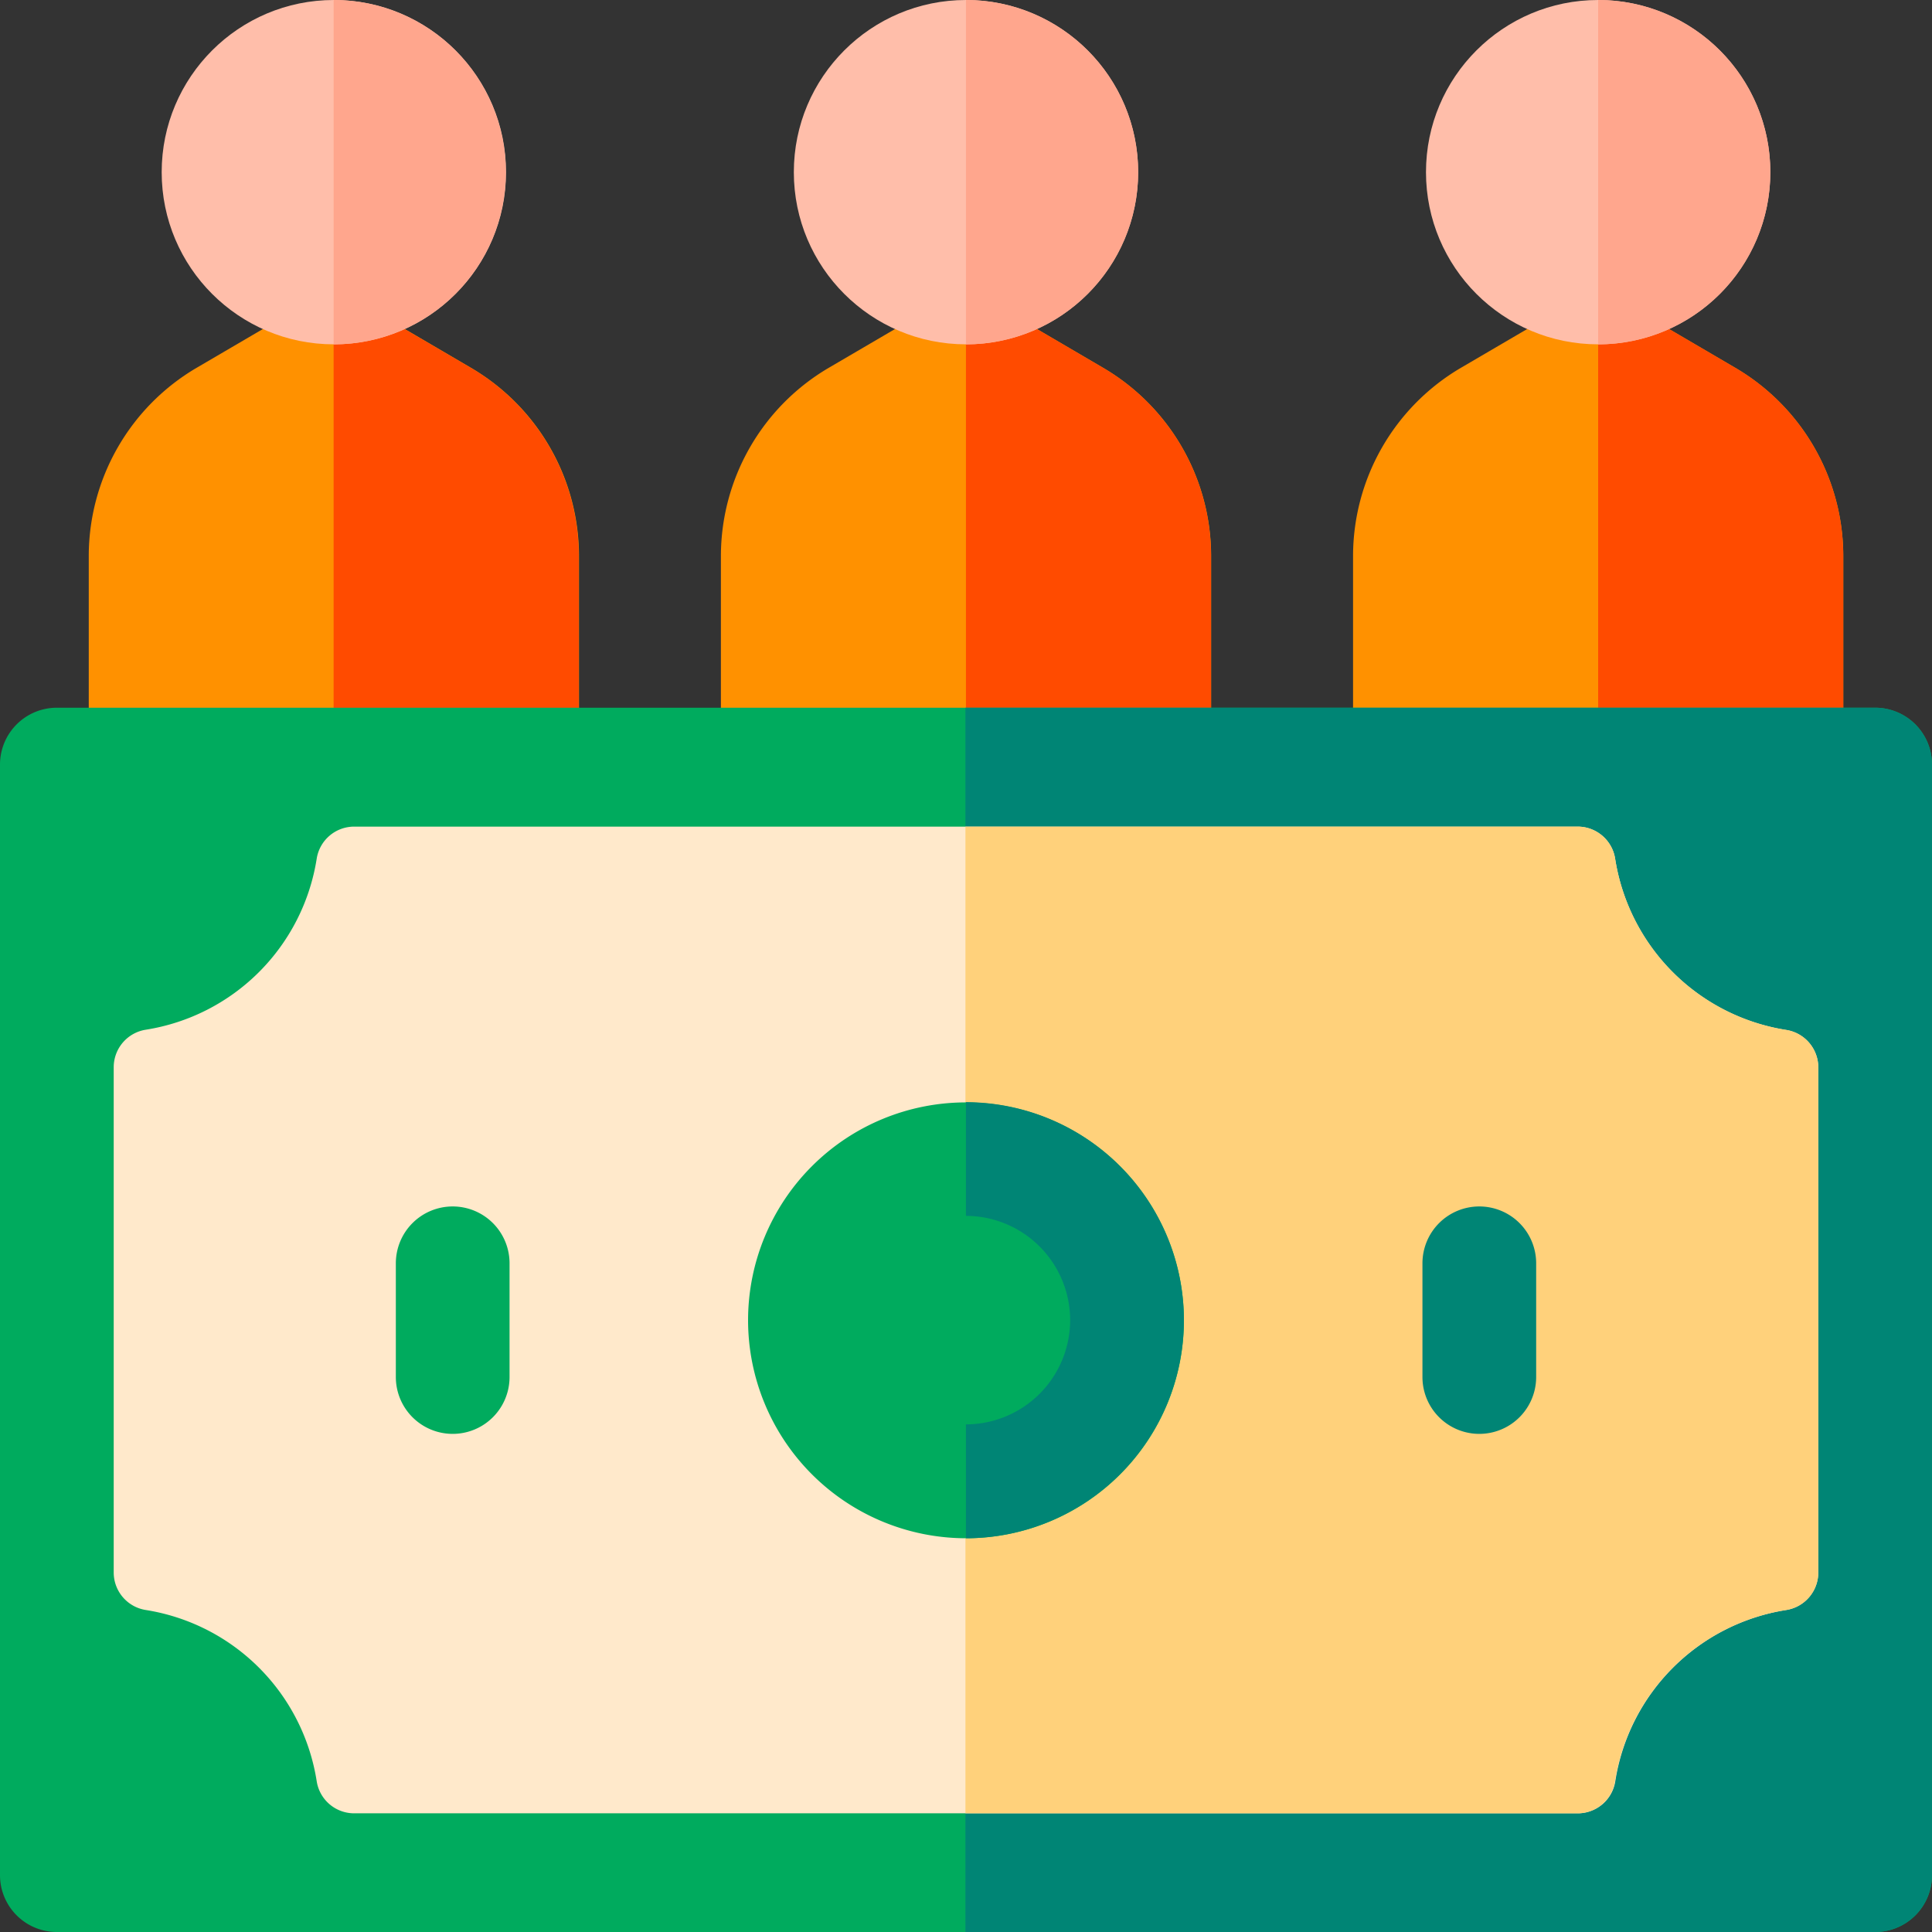 <svg id="investor" xmlns="http://www.w3.org/2000/svg" width="35" height="35" viewBox="0 0 35 35">
  <rect x="0" y="0" width="35" height="35" fill="#333333" stroke="none"/>
  <path id="Path" d="M8.881,4.868v5.289H0V4.868A3.956,3.956,0,0,1,1.956,1.454L4.44,0,6.924,1.455A3.953,3.953,0,0,1,8.881,4.868Z" transform="translate(1.608 5.208)" fill="#ff9100"/>
  <path id="Path-2" data-name="Path" d="M4.44,4.868v5.289H0V0L2.484,1.455A3.954,3.954,0,0,1,4.44,4.868Z" transform="translate(6.044 5.208)" fill="#ff4b00"/>
  <circle id="Oval" cx="3.119" cy="3.119" r="3.119" transform="translate(2.929 0)" fill="#ffbeaa"/>
  <path id="Path-3" data-name="Path" d="M3.119,3.119A3.119,3.119,0,0,1,0,6.238V0A3.119,3.119,0,0,1,3.119,3.119Z" transform="translate(6.044)" fill="#ffa68d"/>
  <path id="Path-4" data-name="Path" d="M8.881,4.868v5.289H0V4.868A3.956,3.956,0,0,1,1.956,1.454L4.44,0,6.924,1.455A3.954,3.954,0,0,1,8.881,4.868Z" transform="translate(13.06 5.208)" fill="#ff9100"/>
  <path id="Path-5" data-name="Path" d="M4.44,4.868v5.289H0V0L2.484,1.455A3.954,3.954,0,0,1,4.44,4.868Z" transform="translate(17.499 5.208)" fill="#ff4b00"/>
  <circle id="Oval-2" data-name="Oval" cx="3.119" cy="3.119" r="3.119" transform="translate(14.381 0)" fill="#ffbeaa"/>
  <path id="Path-6" data-name="Path" d="M3.119,3.119A3.119,3.119,0,0,1,0,6.238V0A3.119,3.119,0,0,1,3.119,3.119Z" transform="translate(17.499)" fill="#ffa68d"/>
  <path id="Path-7" data-name="Path" d="M8.881,4.868v5.289H0V4.868A3.956,3.956,0,0,1,1.956,1.454L4.44,0,6.924,1.455A3.954,3.954,0,0,1,8.881,4.868Z" transform="translate(24.512 5.208)" fill="#ff9100"/>
  <path id="Path-8" data-name="Path" d="M4.44,4.868v5.289H0V0L2.484,1.455A3.954,3.954,0,0,1,4.44,4.868Z" transform="translate(28.952 5.208)" fill="#ff4b00"/>
  <circle id="Oval-3" data-name="Oval" cx="3.119" cy="3.119" r="3.119" transform="translate(25.833 0)" fill="#ffbeaa"/>
  <path id="Path-9" data-name="Path" d="M3.119,3.119A3.119,3.119,0,0,1,0,6.238V0A3.119,3.119,0,0,1,3.119,3.119Z" transform="translate(28.952)" fill="#ffa68d"/>
  <path id="Path-10" data-name="Path" d="M35,1.03V21.149a1.03,1.03,0,0,1-1.029,1.03H1.029A1.03,1.03,0,0,1,0,21.149V1.03A1.03,1.03,0,0,1,1.029,0H33.971A1.03,1.03,0,0,1,35,1.03Z" transform="translate(0 12.821)" fill="#00ab5e"/>
  <path id="Path-11" data-name="Path" d="M17.51,1.03V21.149a1.03,1.03,0,0,1-1.03,1.03H0V0H16.48A1.03,1.03,0,0,1,17.51,1.03Z" transform="translate(17.49 12.821)" fill="#008575"/>
  <path id="Path-12" data-name="Path" d="M30.88,4.357v9.157a.688.688,0,0,1-.583.678,3.723,3.723,0,0,0-3.094,3.1.687.687,0,0,1-.678.583H4.355a.687.687,0,0,1-.678-.583,3.723,3.723,0,0,0-3.094-3.1A.688.688,0,0,1,0,13.514V4.357a.688.688,0,0,1,.583-.678A3.723,3.723,0,0,0,3.677.583.687.687,0,0,1,4.355,0H26.525A.687.687,0,0,1,27.2.583a3.723,3.723,0,0,0,3.094,3.1A.688.688,0,0,1,30.88,4.357Z" transform="translate(2.06 14.975)" fill="#ffe9cb"/>
  <path id="Path-13" data-name="Path" d="M15.45,4.357v9.157a.688.688,0,0,1-.583.678,3.725,3.725,0,0,0-3.1,3.1.687.687,0,0,1-.678.583H0V0H11.092a.687.687,0,0,1,.678.583,3.725,3.725,0,0,0,3.1,3.1A.688.688,0,0,1,15.45,4.357Z" transform="translate(17.49 14.975)" fill="#ffd17b"/>
  <path id="Path-14" data-name="Path" d="M1.03,0A1.03,1.03,0,0,0,0,1.03V3.09a1.03,1.03,0,0,0,2.06,0V1.03A1.03,1.03,0,0,0,1.03,0Z" transform="translate(7.171 21.856)" fill="#00ab5e"/>
  <path id="Path-15" data-name="Path" d="M1.03,0A1.03,1.03,0,0,0,0,1.03V3.09a1.03,1.03,0,0,0,2.06,0V1.03A1.03,1.03,0,0,0,1.03,0Z" transform="translate(25.769 21.856)" fill="#008575"/>
  <path id="Shape" d="M0,3.948A3.948,3.948,0,1,1,3.948,7.9,3.952,3.952,0,0,1,0,3.948Z" transform="translate(13.552 19.967)" fill="#00ab5e"/>
  <path id="Path-16" data-name="Path" d="M3.948,3.948A3.952,3.952,0,0,1,0,7.9V5.837A1.891,1.891,0,0,0,1.888,3.948,1.891,1.891,0,0,0,0,2.06V0A3.952,3.952,0,0,1,3.948,3.948Z" transform="translate(17.499 19.967)" fill="#008575"/>
</svg>
